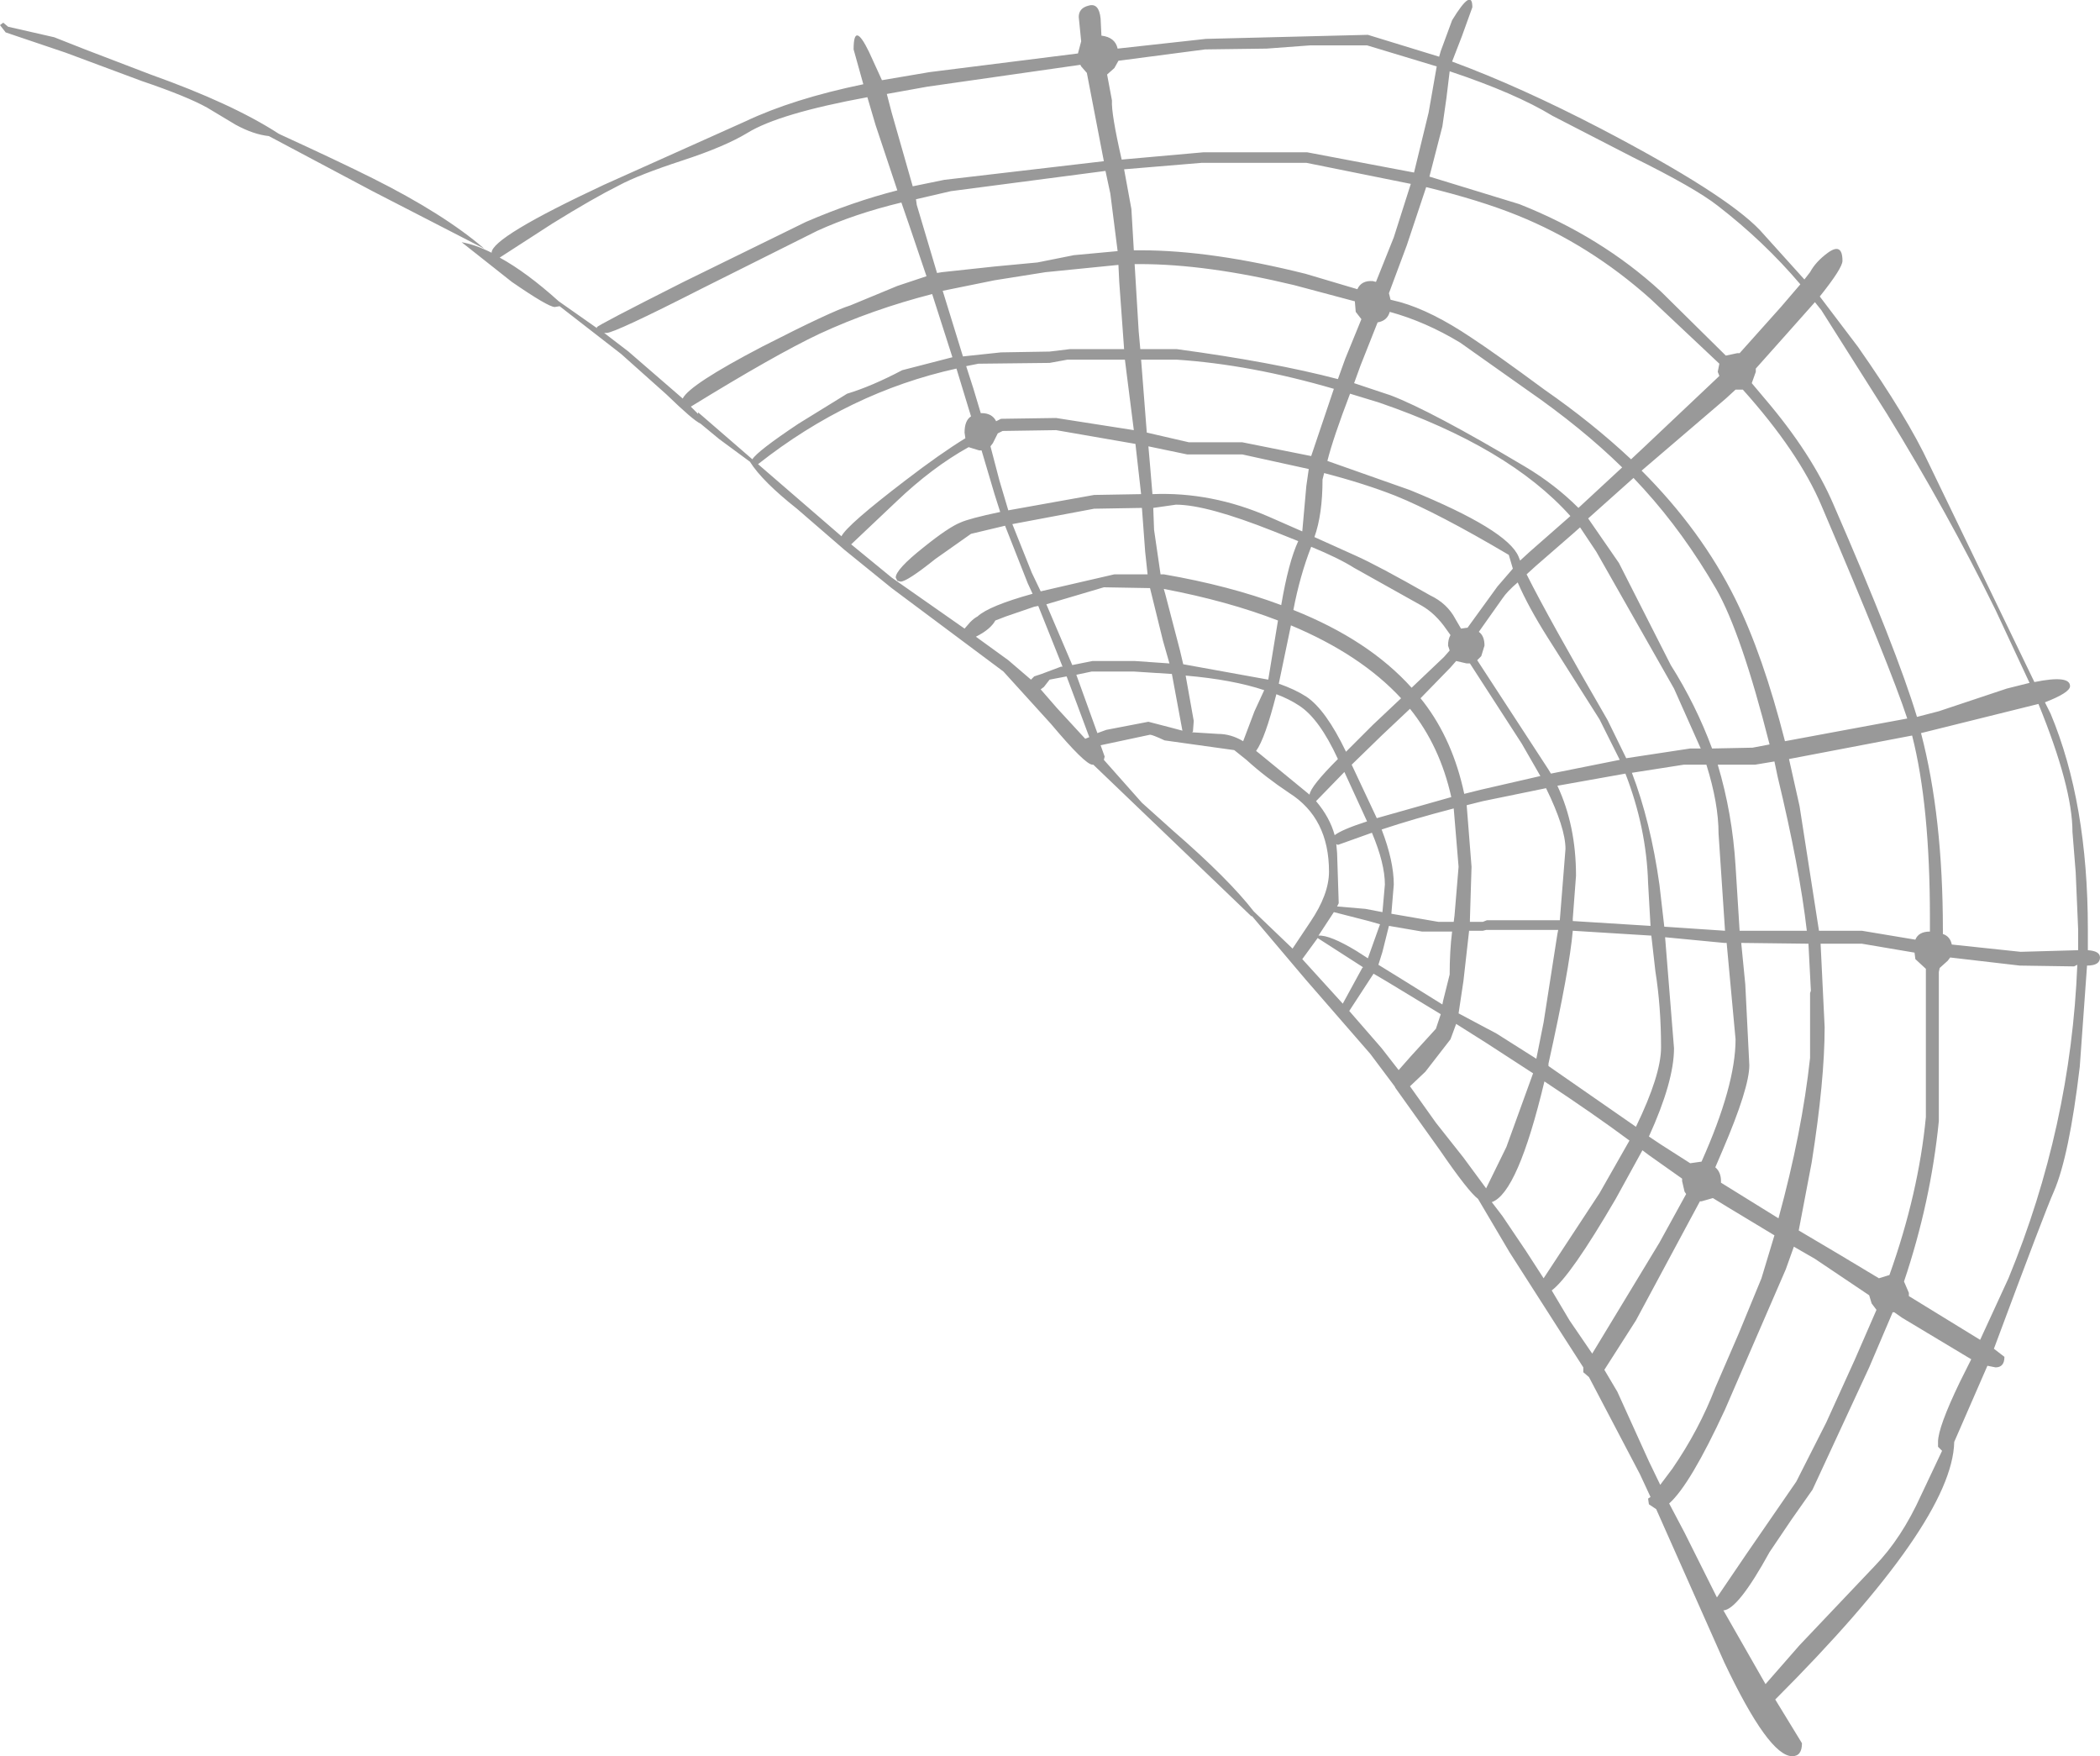 <?xml version="1.0" encoding="UTF-8" standalone="no"?>
<svg xmlns:xlink="http://www.w3.org/1999/xlink" height="108.4px" width="129.65px" xmlns="http://www.w3.org/2000/svg">
  <g transform="matrix(1.0, 0.0, 0.0, 1.0, 21.7, 6.85)">
    <path d="M8.2 8.5 L1.3 4.95 -5.1 1.55 Q-6.05 1.45 -7.15 0.85 L-8.9 -0.2 Q-10.15 -0.9 -12.95 -1.85 L-17.65 -3.6 -21.35 -4.85 -21.7 -5.3 -21.5 -5.45 -21.2 -5.2 -18.35 -4.55 -16.45 -3.8 -12.4 -2.25 Q-7.35 -0.45 -4.5 1.4 L-4.4 1.45 Q-0.8 3.1 1.3 4.15 5.7 6.35 8.2 8.5 M19.45 17.5 L16.65 15.0 12.85 12.05 12.55 12.1 Q12.15 12.1 9.9 10.55 L6.8 8.1 Q7.65 8.25 8.65 8.75 8.65 7.8 15.6 4.55 L24.3 0.65 Q27.25 -0.75 31.6 -1.65 L31.0 -3.8 Q31.0 -5.6 31.95 -3.65 L32.75 -1.9 35.7 -2.4 44.85 -3.55 45.05 -4.3 44.9 -5.8 Q44.9 -6.35 45.5 -6.5 46.15 -6.7 46.25 -5.7 L46.3 -4.65 Q47.15 -4.55 47.3 -3.85 L52.75 -4.45 62.75 -4.7 67.15 -3.35 67.25 -3.7 67.95 -5.6 Q69.2 -7.65 69.2 -6.4 L68.55 -4.6 67.95 -3.05 Q72.15 -1.5 77.15 1.1 84.8 5.1 86.95 7.35 L89.7 10.4 90.05 9.95 Q90.4 9.3 91.15 8.75 92.05 8.1 92.05 9.25 92.05 9.7 90.65 11.45 L93.0 14.55 Q96.05 18.9 97.4 21.8 L103.9 35.25 Q106.1 34.8 106.1 35.5 106.1 35.9 104.55 36.5 L104.9 37.2 Q107.2 42.7 107.2 50.5 L107.2 51.8 Q107.95 51.85 107.95 52.25 107.95 52.75 107.15 52.75 L106.7 59.0 Q106.05 64.5 105.1 66.7 104.6 67.8 101.4 76.4 L102.05 76.9 Q102.05 77.55 101.5 77.55 L101.0 77.45 98.95 82.15 Q98.85 87.1 87.9 98.05 L89.55 100.75 Q89.55 101.55 88.95 101.55 87.5 101.55 84.75 95.75 L80.55 86.3 80.1 86.0 80.05 85.65 80.2 85.55 79.55 84.15 76.4 78.15 76.05 77.85 76.05 77.55 74.7 75.45 71.5 70.45 69.55 67.15 Q68.95 66.7 67.2 64.15 L64.45 60.3 64.4 60.2 62.9 58.2 58.9 53.6 55.6 49.7 55.55 49.7 49.4 43.8 45.8 40.35 45.75 40.35 Q45.3 40.35 43.2 37.85 L40.25 34.6 33.35 29.45 30.45 27.1 27.5 24.55 Q25.35 22.85 24.6 21.65 L22.7 20.25 21.55 19.3 Q21.1 19.1 19.45 17.5 M33.35 0.1 L34.65 4.65 36.6 4.25 46.45 3.1 45.4 -2.35 45.05 -2.75 45.0 -2.85 35.55 -1.5 33.05 -1.05 33.35 0.1 M52.6 2.55 L59.0 2.55 65.6 3.8 66.5 0.1 67.0 -2.75 62.7 -4.05 59.2 -4.05 56.5 -3.85 52.7 -3.8 47.35 -3.1 47.1 -2.65 46.65 -2.25 46.95 -0.65 Q46.9 0.15 47.55 3.0 L52.6 2.55 M72.1 5.75 Q77.15 7.75 80.85 11.15 L84.85 15.1 85.55 14.95 85.7 14.95 88.25 12.1 89.45 10.7 Q87.2 8.05 84.35 5.85 82.95 4.75 79.1 2.85 L74.15 0.3 Q71.85 -1.1 67.8 -2.45 L67.6 -0.8 67.35 0.95 66.55 4.05 72.1 5.75 M87.25 17.75 Q90.15 21.15 91.5 24.3 95.4 33.25 96.65 37.4 L98.0 37.05 102.2 35.65 103.6 35.3 101.5 30.8 Q98.55 24.8 94.8 18.7 L90.75 12.3 90.35 11.8 88.75 13.6 86.7 15.9 86.7 16.1 86.45 16.8 87.25 17.75 M64.75 11.8 Q66.7 12.35 69.15 14.0 70.6 14.95 73.65 17.2 76.6 19.25 79.0 21.5 L79.8 20.75 84.35 16.45 84.45 16.35 84.35 16.1 84.45 15.6 80.2 11.6 Q76.45 8.25 72.0 6.45 69.65 5.5 66.35 4.7 L65.15 8.3 64.05 11.25 64.15 11.65 64.75 11.8 M85.45 30.15 Q87.15 33.6 88.5 38.9 L92.0 38.25 96.05 37.5 Q95.0 34.3 90.75 24.35 89.35 21.05 85.9 17.2 L85.55 17.2 85.45 17.2 84.85 17.75 79.65 22.2 Q83.35 25.9 85.45 30.15 M85.45 46.6 L85.7 50.6 89.85 50.6 Q89.4 46.7 88.05 41.1 L87.85 40.15 86.65 40.35 84.35 40.35 Q85.25 43.35 85.45 46.6 M89.4 42.9 L90.6 50.6 93.25 50.6 96.55 51.15 Q96.75 50.65 97.45 50.65 L97.45 49.8 Q97.45 42.85 96.35 38.55 L88.75 40.0 89.4 42.9 M78.25 27.9 L81.45 34.2 Q83.0 36.65 84.0 39.35 L86.5 39.3 87.55 39.1 Q85.8 32.2 84.25 29.5 82.25 26.05 79.8 23.35 L79.15 22.65 76.35 25.15 78.25 27.9 M80.75 47.75 L81.05 50.35 84.8 50.6 84.4 44.6 Q84.4 42.75 83.65 40.35 L82.25 40.35 79.05 40.85 Q80.2 43.85 80.75 47.75 M77.55 37.6 L78.7 39.95 82.65 39.35 83.3 39.35 81.65 35.65 76.85 27.2 75.85 25.7 75.4 26.1 73.1 28.1 72.55 28.6 Q73.9 31.3 77.55 37.6 M98.25 50.55 L98.25 50.8 Q98.7 50.95 98.8 51.45 L103.05 51.9 106.6 51.8 106.6 50.5 106.45 47.0 106.25 44.5 Q106.25 41.75 104.15 36.6 L96.9 38.4 Q98.25 43.55 98.25 50.55 M98.0 53.15 L98.0 62.35 Q97.5 67.35 95.85 72.25 L96.15 72.95 96.15 73.15 100.55 75.85 102.3 72.05 Q106.15 62.7 106.55 52.7 L106.35 52.8 103.0 52.75 98.7 52.25 98.55 52.45 98.05 52.9 98.0 53.15 M90.95 56.55 Q90.95 59.85 90.15 64.9 L89.35 69.1 91.8 70.55 94.3 72.05 94.95 71.85 Q96.75 66.8 97.2 62.1 L97.2 52.95 96.55 52.35 96.5 51.95 93.25 51.4 90.7 51.4 90.95 56.55 M86.05 53.9 L86.3 58.9 Q86.3 60.3 84.65 64.15 L84.2 65.2 Q84.55 65.5 84.55 66.05 L84.55 66.15 88.1 68.35 Q89.55 63.05 90.05 58.45 L90.05 54.45 90.1 54.3 89.95 51.4 85.8 51.35 86.05 53.9 M81.2 52.25 L81.65 57.85 Q81.65 59.9 80.1 63.3 L80.85 63.8 82.65 64.95 83.35 64.85 Q85.45 60.15 85.45 57.3 L84.9 51.35 84.75 51.35 81.1 51.0 81.2 52.25 M75.2 74.65 L76.6 76.7 80.75 69.85 82.4 66.85 82.3 66.7 82.15 66.05 82.15 65.9 80.1 64.45 79.7 64.15 78.05 67.15 Q75.25 71.95 74.1 72.8 L75.2 74.65 M78.15 79.05 L80.1 83.35 80.8 84.8 81.55 83.8 Q83.2 81.4 84.2 78.8 L85.65 75.45 87.05 72.05 87.85 69.4 84.95 67.65 84.05 67.1 83.35 67.3 83.25 67.3 82.55 68.6 79.3 74.65 77.35 77.7 78.15 79.05 M82.3 87.75 L84.3 91.75 86.1 89.1 89.2 84.6 91.05 80.95 92.8 77.1 94.15 74.0 93.85 73.6 93.7 73.1 90.35 70.85 89.05 70.1 88.55 71.5 84.8 80.15 Q82.65 84.8 81.35 85.95 L82.3 87.75 M93.7 77.55 L90.2 85.1 88.9 86.95 87.55 88.95 Q85.6 92.5 84.7 92.55 L87.3 97.1 89.4 94.7 94.05 89.8 Q95.7 88.1 96.9 85.45 L98.2 82.7 97.95 82.45 97.95 82.15 Q97.95 81.25 99.3 78.45 L100.0 77.05 95.75 74.5 95.25 74.15 95.15 74.15 93.7 77.55 M48.75 8.6 Q53.1 8.6 58.9 10.05 L62.1 11.0 Q62.35 10.45 63.05 10.5 L63.25 10.55 64.35 7.8 65.4 4.5 58.95 3.2 52.5 3.2 47.7 3.6 48.15 6.05 48.3 8.6 48.75 8.6 M50.95 14.7 Q56.9 15.5 60.9 16.55 L61.35 15.3 62.35 12.85 62.0 12.4 61.95 11.8 61.95 11.75 58.2 10.75 Q52.8 9.45 48.65 9.45 L48.35 9.45 48.6 13.6 48.7 14.7 50.95 14.7 M64.15 17.55 Q66.65 18.5 72.45 21.95 74.3 23.05 75.75 24.5 L78.45 22.0 Q75.95 19.55 72.55 17.2 L68.45 14.3 Q66.3 13.0 64.1 12.4 63.95 12.95 63.35 13.05 L62.3 15.7 61.9 16.8 64.15 17.55 M65.35 23.4 Q71.35 25.85 72.05 27.5 L72.15 27.75 72.75 27.2 75.2 25.05 75.25 25.0 Q71.45 20.75 63.45 18.0 L61.65 17.45 Q60.6 20.2 60.25 21.6 L65.35 23.4 M34.9 5.8 L36.15 10.0 36.45 9.95 39.7 9.6 42.35 9.35 44.6 8.9 47.3 8.65 46.85 5.1 46.55 3.7 37.0 4.95 34.85 5.45 34.9 5.8 M44.35 14.7 L47.7 14.7 47.4 10.55 47.35 9.5 42.85 9.95 39.7 10.45 36.5 11.1 37.75 15.15 40.1 14.9 43.1 14.85 44.35 14.7 M38.4 17.15 L38.85 18.65 38.9 18.65 Q39.55 18.65 39.8 19.15 L40.1 19.0 43.5 18.95 48.3 19.7 47.85 16.15 47.75 15.35 44.2 15.35 43.1 15.55 38.7 15.6 37.95 15.75 38.4 17.15 M56.65 25.05 L58.7 25.95 58.95 23.15 59.1 22.1 55.0 21.2 51.6 21.2 49.2 20.7 49.3 21.85 49.45 23.65 Q53.1 23.5 56.65 25.05 M40.0 22.8 L40.55 24.65 45.85 23.7 48.75 23.65 48.4 20.55 43.5 19.7 40.2 19.75 39.9 19.9 39.6 20.5 39.45 20.7 40.0 22.8 M42.0 28.5 L42.55 29.65 47.1 28.6 49.15 28.6 49.0 27.2 48.8 24.5 45.85 24.55 40.8 25.5 42.0 28.5 M51.7 20.45 L55.0 20.45 59.25 21.3 60.65 17.15 Q55.5 15.65 50.95 15.35 L48.75 15.35 49.1 19.85 51.7 20.45 M62.0 27.45 Q63.35 28.05 66.6 29.9 67.65 30.4 68.15 31.35 L68.5 31.95 68.85 31.9 68.9 31.9 70.75 29.35 71.7 28.25 71.45 27.4 Q67.05 24.8 64.45 23.75 62.55 23.0 60.05 22.35 L59.95 22.75 Q59.95 24.9 59.45 26.3 L62.0 27.45 M50.15 28.6 Q54.2 29.3 57.4 30.5 57.85 27.85 58.45 26.55 L56.95 25.95 Q52.8 24.3 50.9 24.3 L49.5 24.5 49.55 25.85 49.95 28.6 50.15 28.6 M67.6 32.0 Q66.95 31.05 66.1 30.55 L61.9 28.2 Q60.95 27.6 59.25 26.9 58.55 28.7 58.15 30.8 62.8 32.65 65.45 35.6 L67.45 33.7 67.8 33.3 67.7 33.0 Q67.7 32.6 67.85 32.35 L67.6 32.0 M50.25 29.85 L51.15 33.3 51.35 34.15 56.6 35.1 57.2 31.45 Q54.1 30.25 50.15 29.5 L50.25 29.85 M53.5 38.45 Q54.3 38.45 55.05 38.9 L55.75 37.05 56.35 35.75 Q54.4 35.1 51.5 34.85 L52.0 37.65 51.95 38.3 51.9 38.35 53.5 38.45 M58.95 36.15 Q60.15 36.95 61.4 39.55 L63.05 37.9 64.8 36.25 Q62.3 33.55 58.0 31.75 L57.25 35.35 Q58.25 35.7 58.95 36.15 M56.1 39.7 L59.15 42.2 Q59.2 41.7 60.9 40.0 59.75 37.5 58.5 36.7 57.9 36.3 57.1 36.0 56.4 38.75 55.85 39.5 L56.1 39.7 M45.75 33.95 L48.35 33.95 50.5 34.1 50.1 32.7 49.3 29.45 46.45 29.4 42.9 30.45 44.5 34.2 45.75 33.95 M33.35 28.8 L37.85 31.95 38.2 31.55 Q38.45 31.3 38.65 31.2 39.35 30.55 42.05 29.8 L41.75 29.15 40.35 25.6 38.25 26.1 36.05 27.65 Q34.3 29.05 33.9 29.05 L33.7 29.0 33.6 28.8 Q33.6 28.3 35.3 26.95 36.85 25.7 37.6 25.4 38.15 25.15 40.05 24.75 L39.7 23.65 38.9 20.95 38.75 20.95 38.1 20.75 Q35.85 22.0 33.65 24.1 L30.85 26.75 33.35 28.8 M40.55 33.9 L41.95 35.1 42.15 34.9 42.6 34.75 43.8 34.3 43.9 34.3 42.4 30.55 42.15 30.6 40.4 31.2 39.75 31.45 Q39.45 32.0 38.55 32.45 L40.55 33.9 M43.55 36.85 L45.3 38.75 45.55 38.65 44.75 36.5 44.15 34.9 43.1 35.1 42.75 35.55 42.55 35.7 43.55 36.85 M49.2 37.7 L50.55 38.05 51.3 38.25 50.65 34.75 48.3 34.6 45.7 34.6 44.75 34.8 46.05 38.4 46.6 38.2 49.2 37.7 M50.75 44.45 Q54.15 47.4 55.7 49.4 L55.75 49.45 58.1 51.7 59.2 50.05 Q60.35 48.35 60.35 46.95 60.35 43.65 57.9 42.1 56.4 41.1 55.25 40.05 L54.5 39.45 52.7 39.2 50.2 38.85 Q49.45 38.5 49.3 38.5 L46.25 39.15 46.5 39.85 46.45 40.05 48.8 42.7 50.75 44.45 M59.55 42.6 Q60.4 43.6 60.7 44.7 61.15 44.35 62.7 43.85 L61.3 40.8 59.55 42.6 M73.9 40.65 L74.05 40.9 78.3 40.05 77.05 37.55 73.85 32.5 Q72.65 30.6 72.0 29.1 71.35 29.65 71.05 30.1 L69.6 32.15 Q69.95 32.4 69.95 33.0 L69.75 33.65 69.5 33.9 73.9 40.65 M66.2 36.5 Q68.0 38.85 68.7 42.15 L69.7 41.9 73.4 41.05 72.25 39.05 69.05 34.1 68.85 34.1 68.2 33.95 67.85 34.35 66.0 36.25 66.2 36.5 M69.15 46.65 L69.05 49.9 69.05 50.05 69.85 50.05 70.1 49.95 74.5 49.95 74.6 49.95 74.95 45.55 Q74.95 44.25 73.75 41.8 L69.85 42.6 68.85 42.85 69.15 46.65 M63.6 38.55 L61.75 40.35 63.3 43.65 67.9 42.35 Q67.2 39.2 65.35 36.9 L63.6 38.55 M60.85 45.8 L60.95 48.9 60.85 49.1 62.6 49.25 63.65 49.45 63.8 47.75 Q63.8 46.45 63.0 44.55 L60.9 45.3 60.8 45.25 60.85 45.8 M64.35 47.75 L64.2 49.55 67.1 50.05 68.05 50.05 68.1 49.65 68.35 46.65 68.05 43.05 Q65.55 43.7 63.6 44.35 64.35 46.3 64.35 47.75 M75.6 47.2 L75.4 49.85 75.4 50.0 80.2 50.3 80.05 47.65 Q79.95 44.25 78.65 40.9 L74.45 41.65 Q75.6 44.1 75.6 47.2 M12.8 11.75 L15.15 13.4 15.15 13.35 Q15.15 13.25 20.5 10.55 L28.05 6.85 Q30.95 5.6 33.7 4.9 L32.35 0.85 31.85 -0.85 Q26.4 0.15 24.45 1.35 23.05 2.2 20.45 3.05 17.7 3.95 16.5 4.6 14.9 5.4 12.4 6.95 L9.15 9.05 Q10.8 9.95 12.8 11.75 M17.1 14.85 L20.45 17.75 Q20.85 16.9 25.35 14.55 29.65 12.35 30.8 12.0 L33.7 10.8 35.5 10.2 34.45 7.1 33.95 5.65 Q31.05 6.35 28.75 7.4 L21.65 10.95 Q16.25 13.7 15.75 13.7 L15.6 13.7 17.1 14.85 M21.4 18.6 L24.75 21.5 Q25.05 21.0 27.6 19.3 L30.6 17.45 Q32.1 17.0 34.0 16.0 L37.1 15.2 35.85 11.3 Q32.15 12.25 28.9 13.75 26.15 15.05 20.95 18.25 L21.4 18.7 21.4 18.6 M38.05 18.2 L37.35 15.9 Q30.75 17.35 25.1 21.8 L30.25 26.25 Q30.6 25.55 34.2 22.8 36.35 21.15 37.9 20.2 L37.85 19.85 Q37.85 19.1 38.25 18.85 L38.05 18.2 M73.9 58.8 L73.9 58.95 79.3 62.7 Q80.85 59.5 80.85 57.8 80.85 55.3 80.5 53.1 L80.25 50.9 75.4 50.6 Q75.2 52.95 73.9 58.8 M68.65 53.7 L68.35 55.7 70.7 56.95 73.15 58.5 73.6 56.25 74.45 50.8 74.5 50.55 70.05 50.55 69.85 50.6 69.0 50.6 68.65 53.7 M63.65 51.9 L63.4 52.7 65.1 53.75 67.35 55.15 67.4 54.9 67.8 53.3 Q67.8 51.85 67.95 50.65 L66.1 50.65 64.05 50.3 63.65 51.9 M62.8 50.0 L60.65 49.45 59.7 50.9 Q60.4 50.85 62.05 51.85 L62.75 52.3 63.5 50.2 62.8 50.0 M63.6 57.85 L64.65 59.2 65.4 58.35 66.95 56.65 67.25 55.75 63.95 53.75 63.1 53.25 61.6 55.55 63.6 57.85 M58.7 52.35 L61.2 55.1 62.4 52.9 62.45 52.85 59.65 51.05 58.7 52.35 M66.95 62.45 L68.65 64.6 70.05 66.5 71.3 63.95 72.95 59.4 70.1 57.55 68.2 56.35 67.85 57.3 66.3 59.3 65.35 60.2 66.95 62.45 M71.05 68.2 L72.5 70.35 73.6 72.05 77.05 66.8 78.9 63.55 Q76.75 61.95 73.65 59.9 72.0 66.8 70.4 67.35 L71.05 68.2" fill="#999999" fill-rule="evenodd" stroke="none"/>
  </g>
</svg>
